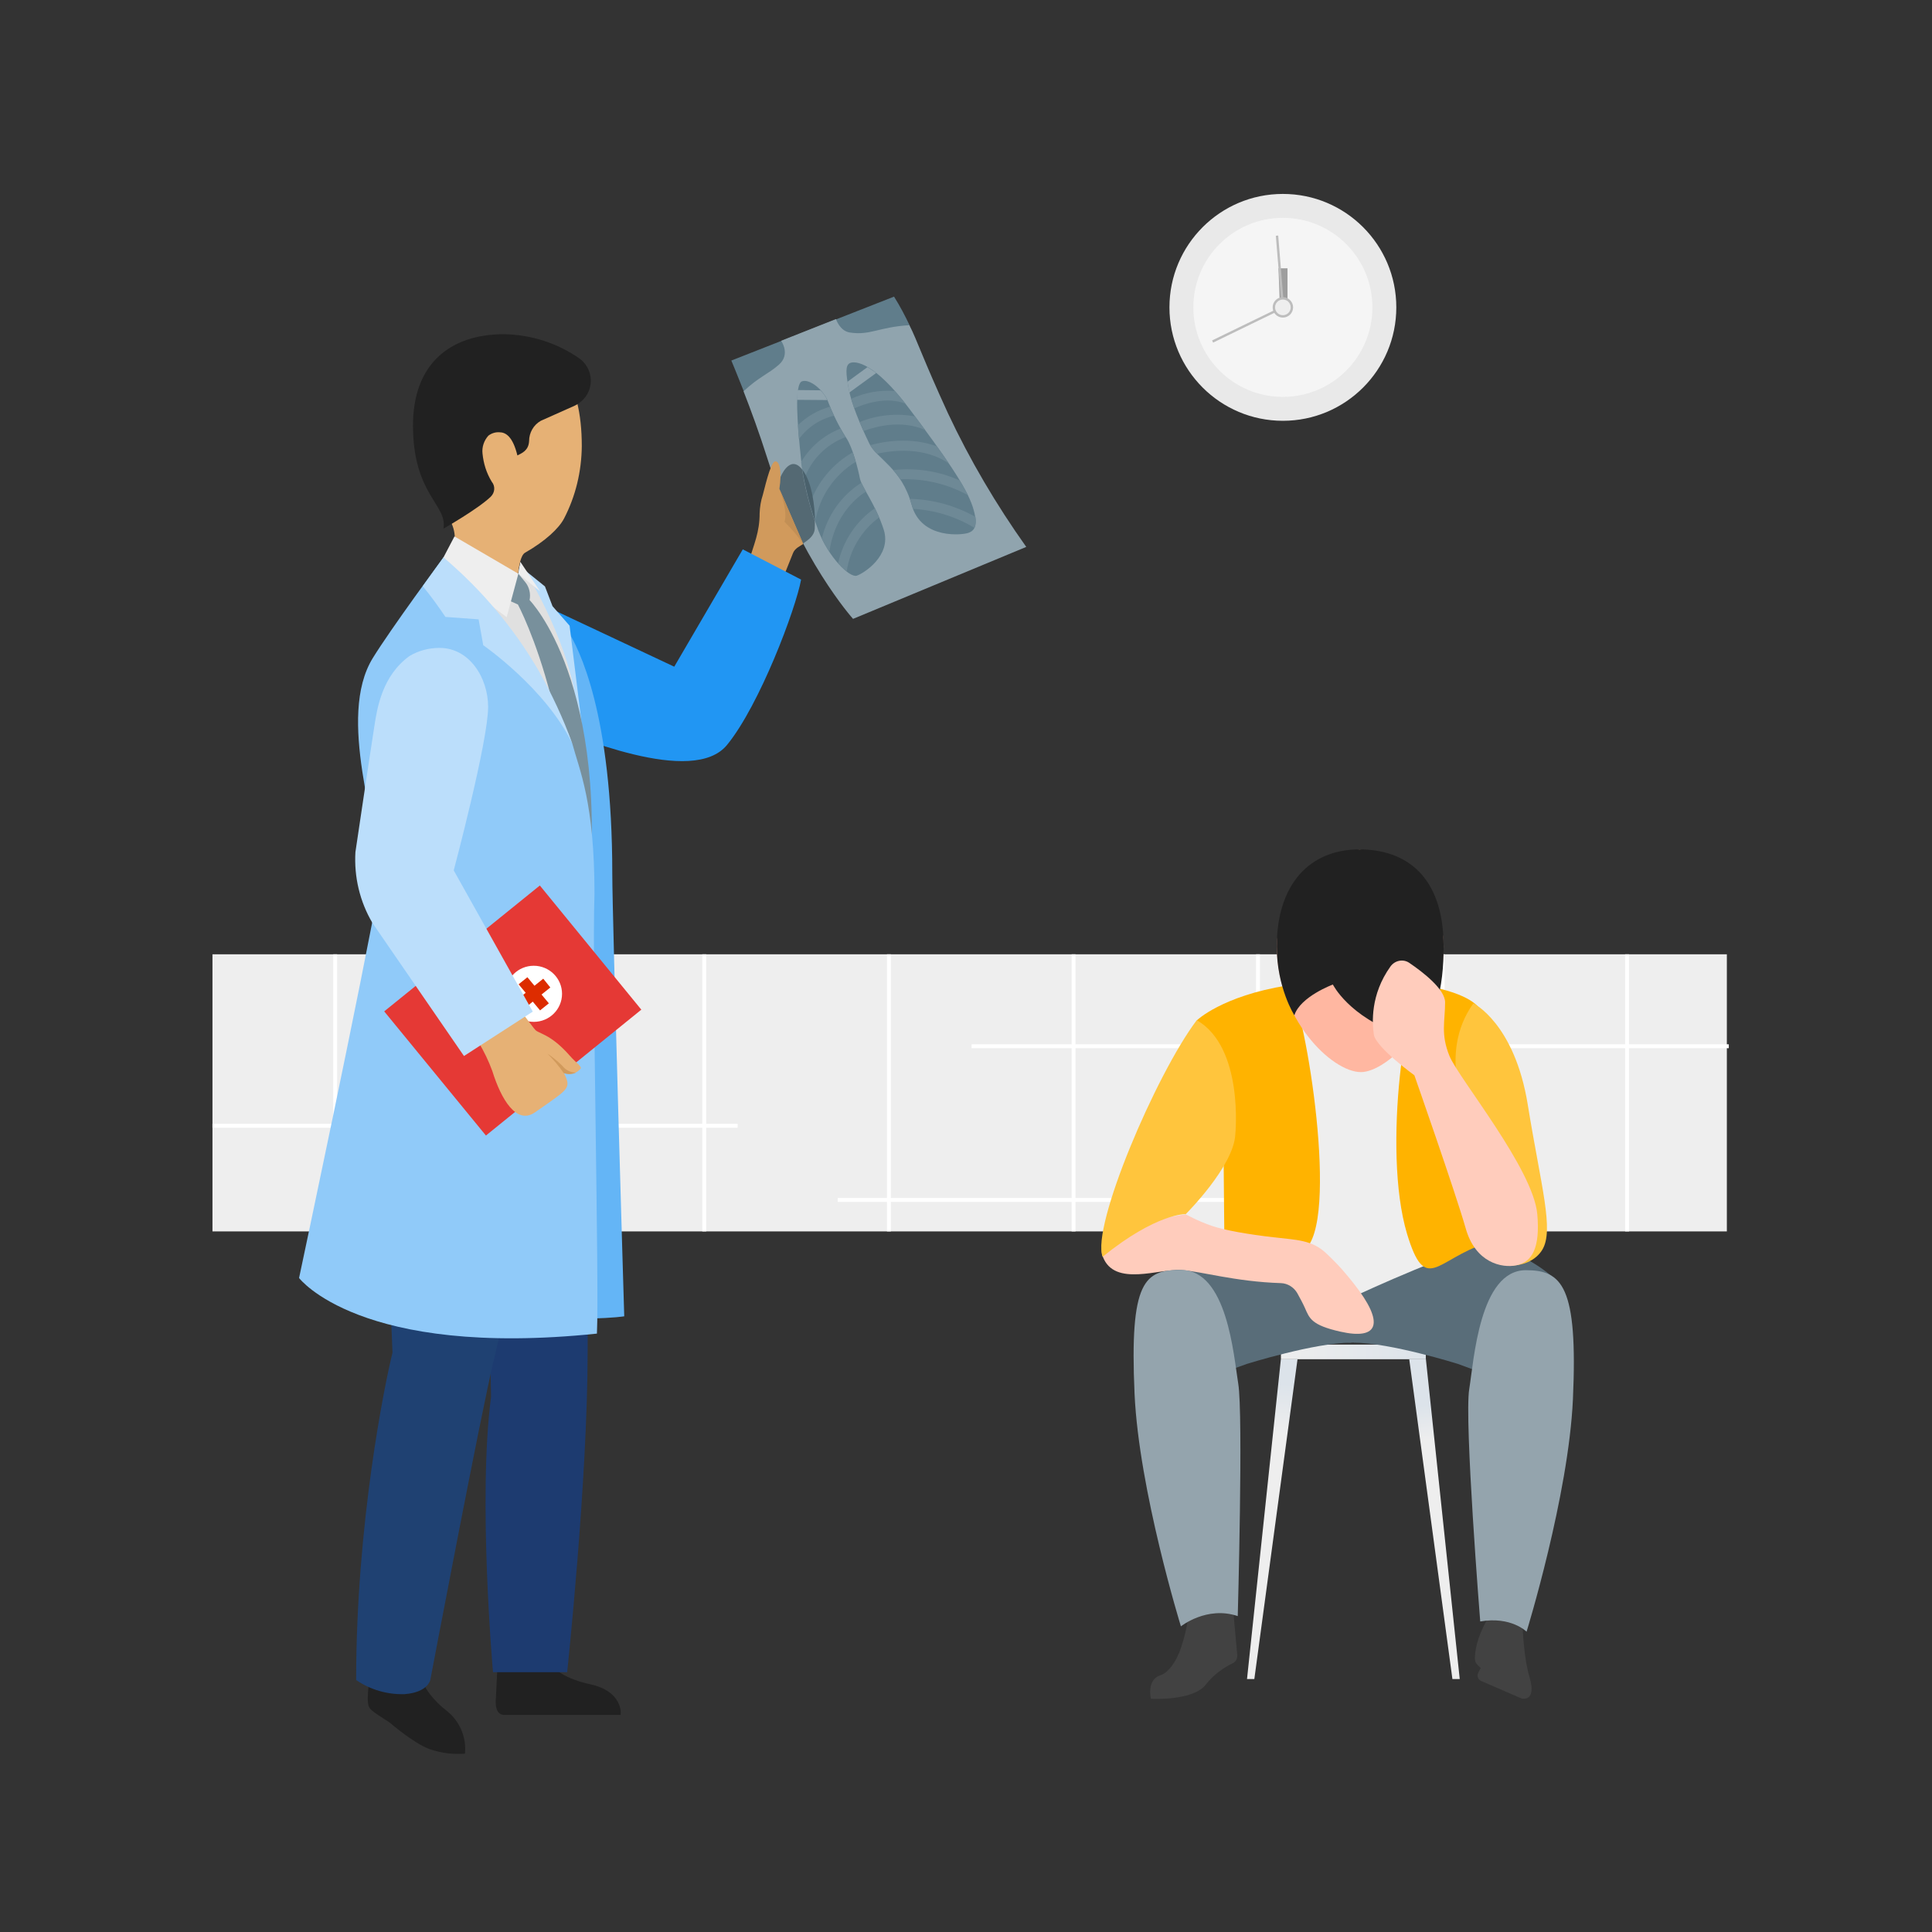<?xml version="1.0" encoding="UTF-8"?><svg version="1.1" id="Layer_1" xmlns="http://www.w3.org/2000/svg" xmlns:xlink="http://www.w3.org/1999/xlink" x="0px" y="0px" viewBox="0 0 792 792" style="enable-background:new 0 0 792 792;" xml:space="preserve" width="792px" height="792px">

<rect x="0" y="0" width="792" height="792" fill="#333333" stroke="none"/>

<g>
	<rect x="87.1" y="391.2" width="620.8" height="113.6" style="fill:#EEEEEE;"/>
	<rect x="136.6" y="391.2" width="1.6" height="113.6" style="fill:#FFFFFF;"/>
	<rect x="212.3" y="391.2" width="1.6" height="113.6" style="fill:#FFFFFF;"/>
	<rect x="287.9" y="391.2" width="1.6" height="113.6" style="fill:#FFFFFF;"/>
	<rect x="363.6" y="391.2" width="1.6" height="113.6" style="fill:#FFFFFF;"/>
	<rect x="439.3" y="391.2" width="1.6" height="113.6" style="fill:#FFFFFF;"/>
	<rect x="514.9" y="391.2" width="1.6" height="113.6" style="fill:#FFFFFF;"/>
	<rect x="590.6" y="391.2" width="1.6" height="113.6" style="fill:#FFFFFF;"/>
	<rect x="666.2" y="391.2" width="1.6" height="113.6" style="fill:#FFFFFF;"/>
	<rect x="398.3" y="428.1" width="310.4" height="1.6" style="fill:#FFFFFF;"/>
	<rect x="343.4" y="491.1" width="215.3" height="1.6" style="fill:#FFFFFF;"/>
	<rect x="87.1" y="460.7" width="215.3" height="1.6" style="fill:#FFFFFF;"/>
</g>
<g>
	<path d="M304.9,160.4c-3-7.6-5.1-12.6-5.1-12.6l43-16.9l23.7-9.3c2.4,3.8,4.5,7.8,6.4,11.8L304.9,160.4z" style="fill:#607D8B;"/>
	<path d="M349.7,253.7c-0.2-0.2-22.3-25-35.2-66c-3.2-10.1-6.8-19.9-9.7-27.3c6.7-6.2,9.8-6.8,14.5-10.9
		c4.9-4.3,0.9-9.8,0.9-9.8l22.5-8.9c0,0,1.5,4.8,5.6,5.5c8.5,1.3,11.7-2.2,24.5-3c3.2,6.3,5.6,13.9,15.8,36.1
		c9,19.2,19.8,37.5,32.1,54.8L349.7,253.7z" style="fill:#90A4AE;"/>
	<path d="M335.4,217.3c-3.4-9.3-5.7-19-7-28.8c-1.5-14.1-2.9-31.1,0.4-32.2s8.9,3.8,10.6,8.2c2,5.2,4.5,10.3,7.5,15
		c2.7,4,4.9,13,5.6,16.6c0.7,3.6,6.4,10.5,9.8,21.1c3.3,10.6-8.3,17.9-11.1,18.8C348.3,236.9,339.6,228.5,335.4,217.3z" style="fill:#607D8B;"/>
	<path d="M356.4,181.9c-3.8-7.8-7.4-16.5-8.5-22.6c-1.1-6.1-1.5-9.6,0.6-10.5s9.9-0.4,24.3,18.8
		c14.4,19.2,23.2,31.8,25.9,40c2.7,8.2,0.5,10-1.6,10.8c-2.1,0.9-19.5,3-23.4-11.5C369.6,191.9,359.5,188.1,356.4,181.9z" style="fill:#607D8B;"/>
	<path d="M339.1,164l-12.4-0.1c0-1.3,0.2-2.7,0.3-4l9.3,0.1C337.5,161.1,338.5,162.5,339.1,164z" style="fill:#90A4AE;"/>
	<path d="M359.2,152.9l-11,8c-0.1-0.6-0.2-1.1-0.3-1.6c-0.2-1-0.3-1.9-0.5-2.8l8.2-6
		C356.9,151.3,358.1,152.1,359.2,152.9z" style="fill:#90A4AE;"/>
	<path d="M341.9,170.4c-5.8,1.4-10.9,4.8-14.4,9.6c-0.2-2-0.3-3.9-0.4-5.7c3.7-3.6,8.2-6.2,13.2-7.6
		C340.7,167.9,341.3,169.2,341.9,170.4z" style="fill:#6E8996;"/>
	<path d="M346.6,179.2c-8,3-14.3,9.4-17,17.5c-0.5-2.4-0.9-4.8-1.2-7.3c3.7-6.2,9.3-11,16.1-13.7
		C345.2,177,345.9,178.1,346.6,179.2z" style="fill:#6E8996;"/>
	<path d="M350.8,189.3c-8.8,5.4-14.9,14.3-16.6,24.5c-0.6-1.9-1.4-4.4-2.2-7.3c3.1-8.9,9.4-16.4,17.6-21.1
		C350,186.6,350.4,188,350.8,189.3z" style="fill:#6E8996;"/>
	<path d="M355,201.5c-2.7,1.7-12.8,8.8-15,24.7c-1.1-1.7-2.2-3.5-3.1-5.4v0c2.2-9.4,8-17.7,16.2-22.9L355,201.5z" style="fill:#6E8996;"/>
	<path d="M360.4,212.1c-7.2,5.3-12,13.3-13.3,22.1c-1.3-1-2.5-2.1-3.5-3.4c2-9.1,7.4-17.2,15.1-22.5
		C359.2,209.6,359.8,210.8,360.4,212.1z" style="fill:#6E8996;"/>
	<path d="M371.2,165.5c-7.7-3.1-16.8,0-21,1.9c-0.5-1.4-0.9-2.6-1.3-3.9c5.6-2.6,11.8-3.7,17.9-3.2
		C368.2,161.8,369.7,163.6,371.2,165.5z" style="fill:#6E8996;"/>
	<path d="M379.3,176.3c-9.8-4.4-20.5-1.4-25.3,0.4c-0.5-1.2-1.1-2.5-1.6-3.7c7.2-2.9,15.1-3.7,22.7-2.3
		C376.5,172.6,377.9,174.5,379.3,176.3z" style="fill:#6E8996;"/>
	<path d="M389,190c-10.3-7-23.1-5.4-29.5-4c-1.1-1-2-2.2-2.8-3.5c5-1.4,16.4-3.6,27.4,0.5
		C385.9,185.5,387.5,187.8,389,190z" style="fill:#6E8996;"/>
	<path d="M396.8,203c-8.5-4.7-18.1-6.9-27.7-6.5c-0.9-1.3-1.9-2.6-2.9-3.8c9.3-1,18.8,0.4,27.3,4.3
		C394.8,199.2,395.9,201.2,396.8,203z" style="fill:#6E8996;"/>
	<path d="M399.5,216.4c-7.6-4.6-16.3-7.3-25.2-7.8l-0.9-2.7l-0.4-1.4c9.4,0.2,18.7,2.8,26.9,7.4
		C400.2,213.5,400.1,215,399.5,216.4z" style="fill:#6E8996;"/>
	<path d="M328.8,192.4c-5.1-6.4-8.9,3.3-8.9,3.3l-1.8,4.7l11.1,22.4c1.8-1.3,4.6-2.9,4.8-6.1c0-0.8,0.1-1.9,0-3.2
		c-2.3-6.8-4-13.9-5.2-21C328.9,192.5,328.8,192.5,328.8,192.4z" style="fill:#546973;"/>
	<path d="M334.1,213.5c-0.1-5.8-1.1-15.7-5.2-21C330.1,199.7,331.8,206.7,334.1,213.5z" style="fill:#4A616C;"/>
	<path d="M319.5,200.4c1.1-7,0.1-11.8-1.9-11.2c-1.9,0.6-4.4,12.1-4.9,13.7c-0.8,2.4-1.2,4.9-1.3,7.5
		c0,7.8-2.2,12.4-4.9,21.1c2.3,4.9,14.1,6.5,14.1,6.5s3.9-9.9,4.5-11.3c0.8-2,3-2.9,4.2-3.7L319.5,200.4z" style="fill:#D19A5C;"/>
	<path d="M319.5,200.4c0,0,3.6,9.1,2.1,13.5c2.8,2.8,5.3,5.7,7.6,8.9L319.5,200.4z" style="fill:#C28F55;"/>
	<path d="M224.5,248.9c-15.8-5.1-25.7-4-32.5,12.2c-3.8,9,7.5,27.1,28.2,34.8c15.7,5.8,63.9,26.7,77.9,9.4
		c13.3-16.3,28.1-55.6,30.3-67.7l-23.9-12.4l-28.1,48.1L224.5,248.9z" style="fill:#2196F3;"/>
	<path d="M231.2,212.6c-2.1,4-7.6,9.2-16,14c-1.7,1-2.5,5.4-2.8,8.7c-0.2,1.4-0.9,2.8-1.8,3.9h-35.1
		c4.4-3.1,7.8-7.5,9.8-12.6c2.1-5.1,1.3-10.9-2.1-15.2c-4.3-5.7-9.8-15.2-9.8-37c0-24.9,18.1-33.2,33.4-33.2
		c21.4,0,31.7,14.5,31.7,41.7C238.4,193.2,236,203.4,231.2,212.6z" style="fill:#E6B175;"/>
	<path d="M169.3,174.4c0-24.9,14.8-37.4,37.4-37.4c11.1,0.2,21.9,3.7,30.9,10c5,3.7,6.1,10.7,2.4,15.7
		c-1.2,1.6-2.7,2.8-4.4,3.6l-13.9,6.2c-3,1.7-4.8,4.9-4.8,8.3c-0.2,4-3.1,5-4.8,5.9c-1.9-7.8-4.8-9.5-7.4-9.5
		c-1.6-0.1-3.2,0.4-4.5,1.4c-1.8,2-2.7,4.7-2.4,7.3c0.4,4.1,1.6,8,3.8,11.6c1.5,1.8,1.3,4.4-0.4,6.1c-5.3,5.1-19.4,13.1-19.4,13.1
		C183.5,206.8,169.3,202.9,169.3,174.4z" style="fill:#212121;"/>
	<path d="M221.4,242.4c0,0,9.8,13.9,11,15.6c5,7.7,18.6,34.6,18.6,100.2c0,18,4.9,181.4,4.9,181.4s-18.2,3-54.7-2
		l11.3-302.5L221.4,242.4z" style="fill:#64B5F6;"/>
	<path d="M209.2,239.4c0,0,32.8,28.2,33.5,122.9h-38.5l-28.4-122.9H209.2z" style="fill:#E0E0E0;"/>
	<polygon points="233.5,256.5 239.6,305.9 212.5,235.2 213,232 223.4,240.4 226.5,248.5 	" style="fill:#BBDEFB;"/>
	<path d="M236.6,294.8c0-24.2-18.2-55.4-18.2-55.4l-5.9-4.2L236.6,294.8z" style="fill:#E0E0E0;"/>
	<polygon points="213.3,230.3 221.4,242.4 212.5,235.2 	" style="fill:#EEEEEE;"/>
	<path d="M212.5,235.2l2.8,3.4c1.7,2.1,2.3,4.8,1.8,7.4l0,0c0,0,33.8,34.2,23.6,128.4c-0.1,1.2-0.9,22.9-0.9,22.9
		c-2.5-3.4-4.8-6.9-6.8-10.6c8.5-84.7-20.7-138.9-20.7-138.9l-3.8-1.7L212.5,235.2z" style="fill:#78909C;"/>
	<polygon points="186.3,219.9 212.5,235.2 207.7,253 179.9,232.1 	" style="fill:#EEEEEE;"/>
	<path d="M159.7,706.1c-2.6-1.7-7.5-4.6-8.3-6.1c-1.4-2.8-0.1-7.8-0.1-13.5s0.2-9.8,0.2-9.8h21.4
		c0,1.2-0.3,5.6-0.3,9.4c0,5,5.7,11.6,10.5,15.2c5.3,4.2,8.2,10.8,7.5,17.6c-5,0.4-9.9-0.3-14.6-1.9
		C169.2,714.4,159.7,706.1,159.7,706.1z" style="fill:#212121;"/>
	<path d="M242.2,690.5c-21-4.5-19.4-15.7-19.4-15.7l-18.5,0l-1,21.1c0,0-1,7.1,3.3,7.1h47.8c0.1-0.7,0.1-1.4,0-2
		C253.9,697.9,251.6,692.6,242.2,690.5z" style="fill:#212121;"/>
	<path d="M242.7,394.6h-46.6v18.1c0,0,0.5,51.6,1.9,64.8c2,18.8,3.3,95.1,3.3,95.1c-5.5,41.9,0.8,112.9,0.8,112.9h30.4
		c0,0,8.4-78.4,8.4-131.6c0-76.3,1.8-105,1.8-137.9L242.7,394.6z" style="fill:#1D3B70;"/>
	<path d="M224.4,412.7c-1.3,53.6-16.4,121.9-21.8,144.1c-5.4,22.1-26.2,131.9-26.2,131.9s-1,5.1-10.6,5.8
		c-7,0.2-14-1.8-19.8-5.8c0-63.7,11.6-120.9,14.9-134.2c-2.3-52.6-1.6-105.8-1.6-105.8l0.2-54.1h64.9V412.7z" style="fill:#1F4172;"/>
	<path d="M181.8,228.5c0,0-21.7,29.4-29,41.3c-14.9,24.3,2.5,69.3,3,91c-7.1,40.3-33.2,163.1-33.2,163.1
		s24.8,32.9,122.1,22.8c1-20.1-2.1-147.1-1-180.4c0-37.3-6.1-50.4-9.1-61.5C223.4,275.7,181.8,228.5,181.8,228.5z" style="fill:#90CAF9;"/>
	<path d="M181.8,228.5c0,0-3.7,5.1-8.5,11.8c3.3,4,6.4,8.3,9.3,12.6l13.6,1l1.9,10.6c0,0,25.6,17.7,36.5,40.3
		c-3.7-10.3-8.4-20.3-13.8-29.9C210.6,257.4,197.4,241.7,181.8,228.5z" style="fill:#BBDEFB;"/>
	<polygon points="157.5,414.6 221.3,363 262.9,413.9 199.2,465.5 	" style="fill:#E53935;"/>
	<ellipse cx="218.8" cy="407.4" rx="11.6" ry="11.5" style="fill:#FFFFFF;"/>
	<polygon points="225.6,404.8 222.7,401.2 219.1,404.1 216.2,400.6 212.6,403.5 215.5,407 211.9,409.9 214.9,413.5 
		218.4,410.6 221.4,414.2 225,411.3 222,407.7 	" style="fill:#DD2C00;"/>
	<path d="M213.6,414.6l5.4,7.1c4.2,5.3,8,10.8,11.4,16.6c2.8,5.5,3.3,6.9-0.5,10.1c-1.5,1.3-8.4,6.1-10.9,7.8
		c-7.3,4.7-13.5-5.3-17.2-17.2c-1.5-4.1-3.4-8-5.6-11.7L213.6,414.6z" style="fill:#E6B175;"/>
	<path d="M215.3,427.5l3.6-5.8c1.7,2.3,6.3,1.5,14.8,11.2c2.5,2.9,4.9,4.2,4.3,5.2c-3.9,4.5-9.4,0.7-11.6-0.8
		C222.4,434.3,218.7,431,215.3,427.5z" style="fill:#E6B175;"/>
	<path d="M236.1,439.7c-2.1,0-4.2-1-5.5-2.7c-1.9-1.9-4-3.6-6.2-5.1c2.5,2.5,4.7,5.1,6.7,8
		C232.7,440.5,234.5,440.4,236.1,439.7z" style="fill:#D19A5C;"/>
	<path d="M153.4,298.1c1.2-8,3.3-21.1,14.5-29.2c3.7-2.2,8-3.3,12.3-3.3c12.2,0,19.9,12.2,19.9,24.2
		c0,14.1-14.1,67-14.1,67l32.4,57.9l-28.2,18.2l-37.5-54.5c-5.2-8.8-7.6-18.9-7-29.1C145.7,349.3,151.4,310.9,153.4,298.1z" style="fill:#BBDEFB;"/>
</g>
<g>
	
		<linearGradient id="back_legmEOgEFMYO9FYdoRyvbe14_1_" gradientUnits="userSpaceOnUse" x1="15349.62" y1="-2503.473" x2="15311.776" y2="-2038.517" gradientTransform="matrix(3.067740e-02 0 0 -3.052920e-02 114.512 514.037)">
		<stop offset="0" style="stop-color:#EEEEEE"/>
		<stop offset="1" style="stop-color:#DCE3EA"/>
	</linearGradient>
	<polygon id="back_legmEOgEFMYO9FYdoRyvbe14" points="598.4,688.3 595.4,688.3 577.7,557.2 584.5,557.2 584.5,556.9 	
		" style="fill:url(#back_legmEOgEFMYO9FYdoRyvbe14_1_);"/>
	
		<linearGradient id="front_legmEOgEFMYO9FYdoRyvbe14_1_" gradientUnits="userSpaceOnUse" x1="13341.384" y1="-2414.251" x2="13384.637" y2="-1738.44" gradientTransform="matrix(3.067740e-02 0 0 -3.052920e-02 114.512 514.037)">
		<stop offset="0" style="stop-color:#EEEEEE"/>
		<stop offset="1" style="stop-color:#DCE3EA"/>
	</linearGradient>
	<polygon id="front_legmEOgEFMYO9FYdoRyvbe14" points="531.9,557.2 514.2,688.3 511.2,688.3 525.1,557 525.1,557.2 	
		" style="fill:url(#front_legmEOgEFMYO9FYdoRyvbe14_1_);"/>
	
		<linearGradient id="topmEOgEFMYO9FYdoRyvbe14_1_" gradientUnits="userSpaceOnUse" x1="13383.933" y1="-1316.98" x2="15319.213" y2="-1316.98" gradientTransform="matrix(3.067740e-02 0 0 -3.052920e-02 114.512 514.037)">
		<stop offset="0" style="stop-color:#EEEEEE"/>
		<stop offset="1" style="stop-color:#DCE3EA"/>
	</linearGradient>
	<rect id="topmEOgEFMYO9FYdoRyvbe14" x="525.1" y="551.2" width="59.4" height="6" style="fill:url(#topmEOgEFMYO9FYdoRyvbe14_1_);"/>
	<path d="M505.5,659.7l1.7,18.7c0.1,1.5-0.6,2.9-2,3.5c-2.7,1.3-7.4,4.1-10.9,8.7c-5.3,6.8-22.5,5.8-22.5,5.8
		s-1.9-7.7,3.8-9.6c3.1-1,6.5-5.1,8.6-11.5c5.4-16.3,2.1-23.3,2.1-23.3L505.5,659.7z" style="fill:#424242;"/>
	<path d="M614.3,657c0,0-9.6,11.5-9.7,23c0,0.9,0.4,1.8,1,2.4l1.4,1.4l-1,1.9c-0.7,1.3-0.1,2.8,1.2,3.4l16.6,7.2
		c0,0,6.3,1.6,3.2-8.8c-3.2-10.4-3.2-31.4-3.2-31.4L614.3,657z" style="fill:#424242;"/>
	<path d="M553.9,550.4c14.9,0,54.9-40.6,54.9-40.6s-31.7-8.1-50.7-8.1c-25.4,0-48.7,8-48.7,8S537,550.4,553.9,550.4z" style="fill:#596D79;"/>
	<path d="M511.2,559.1c0,0,27.8-8.7,42.7-8.7L523,510.7c0,0-26.4-7.1-51.1,15.1c-4.7,4.2,25.6,38.2,25.6,38.2
		L511.2,559.1z" style="fill:#596D79;"/>
	<path d="M597.6,559.1c0,0-27.8-8.7-42.7-8.7l41.3-42.3c0,0,21.8,0,39.6,14.8c4.8,4-24.6,41.2-24.6,41.2L597.6,559.1z" style="fill:#596D79;"/>
	<path d="M625.5,520.7c14.8,0,21.4,6.4,19.3,52.9c-1.8,39.6-19,95.3-19,95.3s-6.3-6.4-19-4.2c0,0-6.6-82.6-4.5-95.3
		C604.2,557.8,606.5,520.7,625.5,520.7z" style="fill:#94A4AD;"/>
	<path d="M490.6,418.2c0,0,17-16.4,63.7-16.4s52.2,11.6,52.2,11.6s-19,38.7-5,65.9c0,0,15.2,27.8,7.3,30.4
		c-26.2,8.6-55.7,22.7-55.7,22.7l-51.1-14.4l-0.5-55.5C501.6,462.6,506.7,433.3,490.6,418.2z" style="fill:#EEEEEE;"/>
	<path d="M490.6,418.3c0,0,10.3-10,37-14.3c5.4-0.9,20.8,86,9.4,105.7c-6.3,10.9-35,8.5-35,8.5l-0.5-55.5
		C501.6,462.6,506.7,433.3,490.6,418.3z" style="fill:#FFB300;"/>
	<path d="M608.8,509.8c-20,6.5-24.4,21.1-32-4c-10.5-35.1,0.3-102.9,6.9-101.8c19.9,3.3,22.8,9.5,22.8,9.5
		s-19,38.7-5,65.9C601.6,479.3,616.8,507.2,608.8,509.8z" style="fill:#FFB300;"/>
	<path d="M604,411.3c0,0,16.9,8.2,22.3,41.6s10.9,51.4,5.9,59.5c-5,8.1-19.7,9.4-27.8-1.6s-2.7-44.7-2.7-49.4
		C601.7,456.9,589,432.3,604,411.3z" style="fill:#FFC53D;"/>
	<path d="M486.1,497.8c0,0,5,2.8,10.6,4.7c5.6,1.9,15,3.5,25.3,4.7c9.3,1.1,15.9,1,21.8,6.7c5.9,5.6,8.2,8.6,11.1,12.2
		c13,16.5,10.2,23.3-5.4,19.8c-12-2.7-12.7-5.5-14.6-9.8c-0.8-1.8-2-4-3.1-6c-1.4-2.4-3.9-4-6.7-4.1c-18.7-0.6-32.6-4.8-40.9-5.4
		c-8.9-0.6-27.3,7.1-32.1-5.4C447.3,502.7,486.1,497.8,486.1,497.8z" style="fill:#FFCCBC;"/>
	<path d="M490.6,418.2c19.4,11.2,15.8,46.8,15.8,46.8c-0.6,13.1-20.3,32.7-20.3,32.7s-12-0.4-34.1,17.5
		C447.3,502.8,473.8,440.5,490.6,418.2z" style="fill:#FFC53D;"/>
	<path d="M557.3,348.2c0,0-33.9,14.2-33.9,39.9c0,29.2,22.4,51.4,34.5,51.4c10.9,0,33.9-21.9,33.9-51.4
		C591.8,358.5,557.3,348.2,557.3,348.2z" style="fill:#FFB7A1;"/>
	<path d="M557.3,348.2c-20.4,0-33.9,14.2-33.9,39.9c0,16.8,7.2,28.1,7.2,28.1c2.5-7.7,15.8-12.6,15.8-12.6
		s6.5,13.2,28,20.6c14.7,0,17.4-20.7,17.4-36.1C591.8,358.5,575.7,348.2,557.3,348.2z" style="fill:#212121;"/>
	<path d="M570,396.2c1.8-2.5,5.2-3.2,7.7-1.5c5.6,3.8,14.7,10.8,14.7,16.2c0,7.8-1.9,12.9,1.8,22
		c3.7,9.1,34.4,46.3,36,64.9c1.2,13.7-2.1,19.6-8.6,20.9c-5.8,1.2-16.8-0.9-20.8-15.3c-4.1-14.4-21-62.6-21-62.6
		s-15.6-11.3-16.6-16.6C562.5,419.4,561.7,407.8,570,396.2z" style="fill:#FFCCBC;"/>
	<path d="M484.1,520.6c-14.8,0-21.1,4.2-19,50.8c1.8,39.6,19,95.3,19,95.3s10.6-8.5,23.3-4.2c0,0,2.3-82.6,0.2-95.3
		C505.7,555.6,503.1,520.6,484.1,520.6z" style="fill:#94A4AD;"/>
</g>
<g>
	<circle cx="525.9" cy="126" r="46.5" style="fill:#E9E9E9;"/>
	<circle cx="525.9" cy="126" r="36.7" style="fill:#F5F5F5;"/>
	<line x1="525.9" y1="126" x2="497.1" y2="140" style="fill:none;stroke:#BDBDBD;stroke-width:0.979;stroke-miterlimit:3.916;"/>
	<polygon points="527.8,126 524.7,126 524.1,110 527.8,110 	" style="fill:#9E9E9E;"/>
	<line x1="525.9" y1="126" x2="523.5" y2="96.6" style="fill:none;stroke:#BDBDBD;stroke-width:0.979;stroke-miterlimit:3.916;"/>
	<circle cx="525.9" cy="126" r="3.7" style="fill:#EEEEEE;stroke:#BDBDBD;stroke-width:0.979;stroke-miterlimit:3.916;"/>
</g>
</svg>